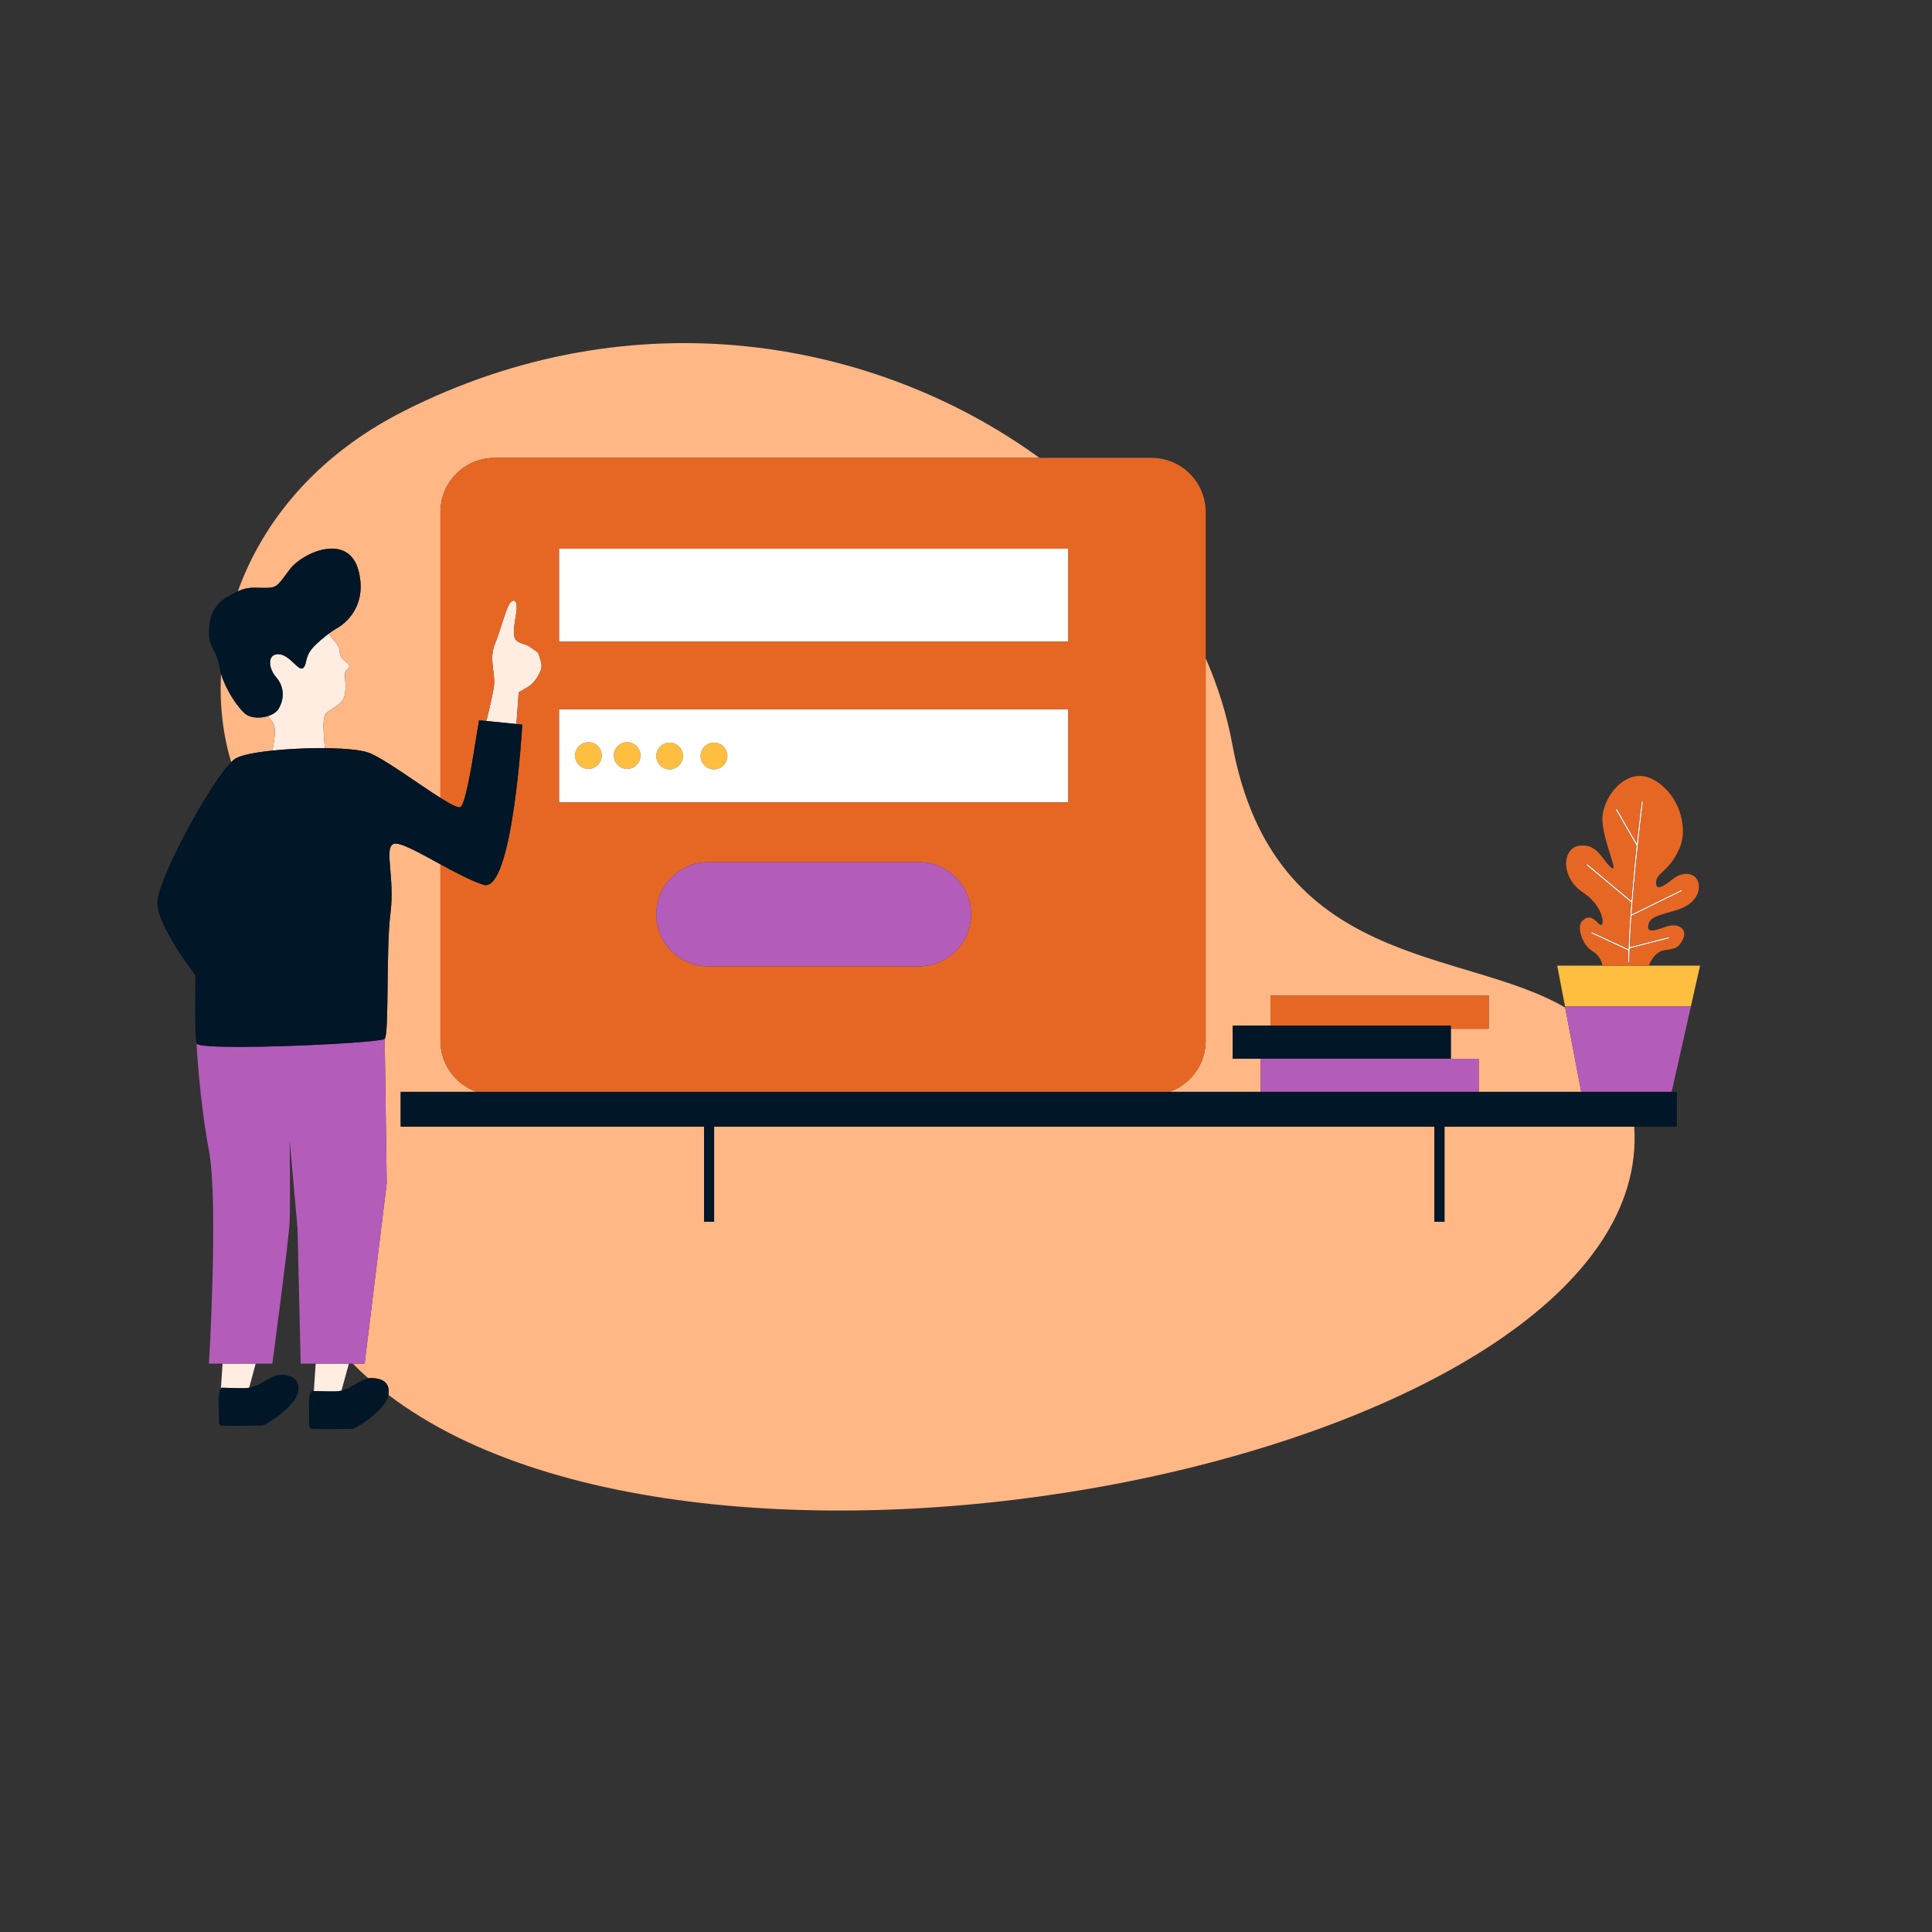<?xml version="1.0" standalone="no"?>
<svg version="1.1" id="Layer_1" xmlns="http://www.w3.org/2000/svg" xmlns:xlink="http://www.w3.org/1999/xlink" x="0px" y="0px" viewBox="0 0 595.28 595.28" enable-background="new 0 0 595.28 595.28" xml:space="preserve">
<rect x="0" y="0" width="595.28" height="595.28" fill="#333333" stroke="none"/>
<path id="color_x5F_7" fill="#FEBE40" d="M202.203,232.922c0-2.267,1.842-4.11,4.11-4.11s4.139,1.842,4.139,4.11
	c0,2.296-1.872,4.139-4.139,4.139C204.046,237.061,202.203,235.218,202.203,232.922z M193.246,236.918c2.268,0,4.11-1.87,4.11-4.139
	c0-2.267-1.843-4.109-4.11-4.109c-2.268,0-4.11,1.842-4.11,4.109C189.136,235.048,190.978,236.918,193.246,236.918z
	 M181.312,236.918c2.268,0,4.11-1.87,4.11-4.139c0-2.267-1.843-4.109-4.11-4.109c-2.268,0-4.139,1.842-4.139,4.109
	C177.173,235.048,179.044,236.918,181.312,236.918z M219.976,237.061c2.296,0,4.139-1.843,4.139-4.139
	c0-2.268-1.843-4.11-4.139-4.11c-2.268,0-4.11,1.843-4.11,4.11C215.866,235.218,217.709,237.061,219.976,237.061z M520.987,310.08
	l2.81-12.447l0.025-0.11l0,0h-15.79h-14.316H479.8l2.409,12.557L520.987,310.08L520.987,310.08z"></path>
<path id="color_x5F_6" fill="#FFFFFF" d="M502.138,292.223c-0.056,1.474-0.085,2.92-0.113,4.337H501.6
	c0.028-1.219,0.056-2.439,0.113-3.685l-11.452-5.33l0.17-0.368l11.31,5.244c0.17-4.62,0.481-9.525,0.85-14.343l-13.833-11.566
	l0.283-0.312l13.606,11.366c0.481-6.066,1.048-11.991,1.587-16.979l-6.406-11.141l0.369-0.198l6.123,10.63
	c0.822-7.568,1.503-12.841,1.531-12.954l0.397,0.057c-0.029,0.198-1.956,15.025-3.232,30.927l0.113,0.084l-0.113,0.143
	c-0.113,1.189-0.198,2.381-0.283,3.571l15.392-7.54l0.17,0.368l-15.591,7.626c-0.227,3.26-0.426,6.52-0.539,9.637l12.105-3.089
	l0.085,0.397L502.138,292.223z M172.241,197.688h156.926v-28.631H172.241V197.688z M172.241,247.179h156.926v-28.658H172.241
	V247.179z M219.976,228.812c2.296,0,4.139,1.842,4.139,4.11c0,2.296-1.843,4.139-4.139,4.139c-2.267,0-4.11-1.843-4.11-4.139
	C215.866,230.655,217.708,228.812,219.976,228.812z M206.313,228.812c2.268,0,4.139,1.842,4.139,4.11
	c0,2.296-1.872,4.139-4.139,4.139c-2.267,0-4.11-1.843-4.11-4.139C202.203,230.655,204.045,228.812,206.313,228.812z
	 M193.246,228.67c2.267,0,4.11,1.842,4.11,4.109c0,2.269-1.842,4.139-4.11,4.139s-4.11-1.87-4.11-4.139
	C189.136,230.512,190.978,228.67,193.246,228.67z M181.312,228.67c2.267,0,4.11,1.842,4.11,4.109c0,2.269-1.842,4.139-4.11,4.139
	s-4.139-1.87-4.139-4.139C177.173,230.512,179.044,228.67,181.312,228.67z"></path>
<path id="color_x5F_5" fill="#ffede1" d="M97.265,420.15h10.233l-2.294,8.349c-0.291,0.048-1.323,0.213-1.759,0.213
	c-0.482,0-1.984,0-2.324,0c-0.267,0-3.18-0.069-4.424-0.099L97.265,420.15z M100.099,230.511c-0.198-2.012-0.595-6.547-0.34-8.588
	c0.368-2.665,1.162-2.467,3.742-4.252c2.58-1.787,2.75-3.033,2.92-5.16c0.198-2.125-0.34-4.535-0.085-5.328
	c0.283-0.795,1.701-1.333,1.162-2.324c-0.539-0.964-2.665-1.588-2.807-3.912c-0.113-2.297-2.438-4.338-2.438-4.338
	c-0.254-0.507-0.564-0.958-0.902-1.409c-0.662,0.491-1.425,1.094-2.264,1.808c-0.109,0.093-0.215,0.183-0.326,0.28
	c-0.119,0.103-0.24,0.21-0.362,0.318c-0.264,0.235-0.535,0.479-0.814,0.735c-0.041,0.038-0.081,0.073-0.123,0.112
	c-3.997,3.742-2.58,5.868-3.997,7.313c-1.445,1.418-4.025-4.025-7.568-4.195c-1.107-0.053-1.852,0.336-2.274,0.986
	c-0.928,1.43-0.293,4.12,1.48,6.128c0.906,1.035,1.477,2.165,1.771,3.323c0.544,2.139,0.127,4.374-0.977,6.287
	c-0.148,0.254-0.338,0.485-0.545,0.705c-0.038,0.04-0.076,0.08-0.115,0.119c-0.216,0.214-0.45,0.415-0.713,0.595
	c-0.002,0.001-0.004,0.002-0.006,0.004c-0.249,0.169-0.521,0.318-0.803,0.457c-0.084,0.042-0.168,0.082-0.254,0.12
	c-0.271,0.121-0.549,0.232-0.84,0.326c-0.023,0.008-0.044,0.019-0.068,0.026c0.935,1.105,1.644,2.013,1.928,2.892
	c0.509,1.556-0.055,5.313-0.536,7.722c4.236-0.442,9.061-0.699,13.628-0.74C98.425,230.512,99.27,230.507,100.099,230.511z
	 M68.064,427.808c0.131-0.183,0.23-0.232,0.23-0.232s4.649,0.143,4.989,0.143s1.843,0,2.353,0c0.25,0,0.726-0.069,1.128-0.135
	l2.019-7.434H68.578L68.064,427.808z M159.825,213.334c0,0,2.126-1.219,3.232-1.928c1.106-0.708,2.523-2.409,3.43-4.535
	c0.907-2.098-0.085-3.458-0.34-4.792c-0.284-1.303-0.992-1.359-2.608-2.579c-1.587-1.218-3.09-1.02-4.422-2.154
	c-1.333-1.163-0.624-4.96-0.057-8.476c0.539-3.515-0.425-4.592-1.757-3.26c-1.333,1.332-3.033,8.589-4.791,12.728
	c-1.758,4.139-0.199,8.476-0.227,11.878c-0.029,1.955-1.332,7.594-2.437,11.932l9.269,0.927L159.825,213.334z"></path>
<path id="color_x5F_4" fill="#ffb785" d="M371.488,320.681c0,7.268-4.665,13.442-11.154,15.733h28.077V326.21h-8.618v-10.204
	h11.679v-9.242h67.238v10.205h-11.679v-0.963h0v0.963v9.241h8.589v10.204h31.578l-4.937-25.953
	c-31.611-18.581-89.759-11.545-102.581-81.195c-1.667-9.05-4.449-17.9-8.192-26.448V320.681z M445.076,347.129v29.311h-3.118
	v-29.311H220.033v29.311h-3.09v-29.311h-93.487v-10.715h23.4c-6.489-2.291-11.154-8.465-11.154-15.733v-54.373
	c-6.474-3.53-12.474-6.942-14.345-6.314c-3.203,1.048,0.368,10.29-1.049,21.316c-1.417,11.027-0.369,37.361-1.786,38.778
	c-0.03,0.03-0.086,0.061-0.165,0.093c0.081-0.032,0.138-0.063,0.168-0.094l0.624,44.532l-6.803,55.531h-3.638
	c1.529,1.555,3.121,3.065,4.774,4.534c0.232-0.049,0.453-0.083,0.649-0.083c2.069,0,6.321,0.396,5.557,5.161
	c-0.001,0.008-0.005,0.017-0.007,0.025c102.204,77.799,390.793,18.235,383.847-82.658H445.076z M81.276,181.132
	c4.252,0.085,4.167-0.623,8.079-5.783c3.912-5.158,18.142-11.48,21.175,0.709c3.005,12.19-6.321,17.264-6.321,17.264
	s-1.075,0.554-2.858,1.877c-0.662,0.491-1.425,1.094-2.264,1.808c-0.107,0.091-0.216,0.184-0.326,0.28
	c-0.119,0.104-0.24,0.21-0.362,0.318c-0.265,0.234-0.536,0.478-0.814,0.735c-0.042,0.038-0.081,0.073-0.123,0.112
	c-3.997,3.742-2.58,5.868-3.997,7.313c-1.445,1.418-4.025-4.025-7.568-4.195c-1.107-0.053-1.852,0.336-2.274,0.986
	c-0.929,1.43-0.294,4.121,1.48,6.129c0.068,0.078,0.121,0.159,0.185,0.238c-0.064-0.079-0.117-0.16-0.185-0.238
	c-1.773-2.008-2.408-4.698-1.48-6.128c0.422-0.65,1.167-1.039,2.274-0.986c3.543,0.17,6.123,5.613,7.568,4.195
	c1.417-1.445,0-3.571,3.997-7.313c0.042-0.039,0.082-0.074,0.123-0.112c0.279-0.256,0.55-0.5,0.814-0.735
	c0.122-0.108,0.243-0.215,0.362-0.318c0.111-0.097,0.217-0.187,0.326-0.28c0.839-0.714,1.602-1.317,2.264-1.808
	c0.338,0.451,0.648,0.902,0.902,1.409c0,0,2.325,2.041,2.438,4.338c0.142,2.324,2.268,2.948,2.807,3.912
	c0.539,0.991-0.879,1.529-1.162,2.324c-0.255,0.793,0.283,3.203,0.085,5.328c-0.17,2.127-0.34,3.373-2.92,5.16
	c-2.58,1.785-3.374,1.587-3.742,4.252c-0.255,2.041,0.142,6.576,0.34,8.588c-0.829-0.004-1.674,0.001-2.526,0.01
	c-4.567,0.041-9.392,0.298-13.628,0.74c0.481-2.409,1.045-6.166,0.536-7.722c-0.284-0.879-0.993-1.787-1.928-2.892
	c0.024-0.007,0.045-0.018,0.068-0.026c0.291-0.094,0.569-0.205,0.84-0.326c0.086-0.038,0.17-0.078,0.254-0.12
	c0.282-0.139,0.554-0.288,0.803-0.457c0.002-0.002,0.004-0.003,0.006-0.004c0.263-0.18,0.497-0.381,0.713-0.595
	c0.039-0.039,0.077-0.079,0.115-0.119c0.207-0.22,0.397-0.451,0.545-0.705c0.828-1.435,1.27-3.051,1.209-4.672
	c0.06,1.621-0.381,3.236-1.209,4.671c-0.148,0.254-0.338,0.485-0.545,0.705c-0.037,0.04-0.075,0.08-0.115,0.119
	c-0.216,0.214-0.45,0.415-0.713,0.595c-0.002,0.002-0.004,0.003-0.006,0.004c-0.249,0.169-0.521,0.318-0.803,0.457
	c-0.084,0.042-0.168,0.082-0.254,0.12c-0.271,0.121-0.55,0.232-0.84,0.326c-2.383,0.767-5.306,0.615-6.871-0.541
	c-2.204-1.672-6.123-7.329-7.64-12.5c-0.518,9.631,0.601,18.905,3.129,27.238c0.53-0.525,1.011-0.929,1.421-1.159
	c1.85-1.045,6.131-1.859,11.286-2.397c4.236-0.443,9.06-0.699,13.628-0.74c6.914-0.062,13.225,0.367,15.962,1.379
	c4.6,1.674,15.244,9.589,22.167,13.943v-88.069c0-9.241,7.483-16.696,16.696-16.696h167.876
	c-50.543-36.701-125.165-50.144-195.769-14.456c-27.297,13.796-43.577,34.314-51.222,55.558
	C76.326,180.834,77.93,181.066,81.276,181.132z M135.939,245.991c3.151,1.969,5.497,3.165,6.056,2.606
	C141.436,249.156,139.091,247.959,135.939,245.991z"></path>
<path id="color_x5F_3" fill="#e66724" d="M512.738,292.79c3.288-0.538,4.309-0.396,5.811-3.401s-1.361-5.272-5.329-3.827
	c-3.969,1.418-5.868,1.844-5.329-0.68s3.544-2.893,8.816-4.509c5.244-1.644,7.228-5.073,6.633-8.22
	c-0.624-3.118-4.507-3.94-7.739-1.417c-3.203,2.522-5.528,3.883-5.329,0.963c0.227-2.947,3.912-3.033,7.115-10.119
	c3.203-7.115-0.539-17.83-8.532-21.656c-7.994-3.827-15.647,6.207-15.109,13.237c0.539,7.058,5.272,16.271,2.608,14.088
	s-4.054-7.313-9.581-6.689c-5.528,0.595-6.066,9.751,0.964,14.399c7.03,4.649,6.888,11.82,4.847,9.639
	c-2.041-2.184-3.288-2.467-5.046-0.879c-1.786,1.559-0.284,7.229,3.146,9.354c2.295,1.418,2.891,3.345,3.033,4.45h14.316
	C508.036,297.512,509.453,293.356,512.738,292.79z M501.6,296.56c0.028-1.219,0.056-2.439,0.113-3.685l-11.452-5.33l0.17-0.368
	l11.31,5.244c0.17-4.62,0.481-9.525,0.85-14.343l-13.833-11.566l0.283-0.312l13.606,11.366c0.481-6.066,1.048-11.991,1.587-16.979
	l-6.406-11.141l0.369-0.198l6.123,10.63c0.822-7.568,1.503-12.841,1.531-12.954l0.397,0.057c-0.029,0.198-1.956,15.025-3.232,30.927
	l0.113,0.084l-0.113,0.143c-0.113,1.189-0.198,2.381-0.283,3.571l15.392-7.54l0.17,0.368l-15.591,7.626
	c-0.227,3.26-0.426,6.52-0.539,9.637l12.105-3.089l0.085,0.397l-12.217,3.118c-0.056,1.474-0.085,2.92-0.113,4.337L501.6,296.56
	L501.6,296.56z M447.031,316.006h-55.559v-9.242h67.238v10.205h-11.679L447.031,316.006L447.031,316.006z M371.488,320.681V157.775
	c0-9.241-7.483-16.696-16.696-16.696H152.398c-9.213,0-16.696,7.455-16.696,16.696v88.069c3.274,2.059,5.72,3.326,6.293,2.753
	c1.786-1.757,4.252-18.482,4.252-18.482l1.361-8.191l2.24,0.224c1.106-4.338,2.408-9.977,2.437-11.932
	c0.028-3.402-1.531-7.739,0.227-11.878c1.758-4.139,3.458-11.396,4.791-12.728c1.332-1.332,2.296-0.255,1.757,3.26
	c-0.567,3.516-1.276,7.313,0.057,8.476c1.332,1.134,2.835,0.936,4.422,2.154c1.616,1.22,2.324,1.276,2.608,2.579
	c0.255,1.334,1.247,2.694,0.34,4.792c-0.907,2.126-2.324,3.827-3.43,4.535c-1.106,0.709-3.232,1.928-3.232,1.928l-0.708,9.741
	l1.814,0.181c0,0-2.948,52.27-11.993,49.352c-3.773-1.215-8.625-3.787-13.236-6.301v54.374c0,7.268,4.665,13.442,11.154,15.733
	h213.478C366.823,334.123,371.488,327.949,371.488,320.681z M283.161,297.75h-64.913c-8.872,0-16.044-7.2-16.044-16.044
	c0-8.872,7.172-16.073,16.044-16.073h64.913c8.872,0,16.044,7.201,16.044,16.073C299.205,290.55,292.033,297.75,283.161,297.75z
	 M329.167,247.179H172.241v-28.658h156.926V247.179z M329.167,197.688H172.241v-28.631h156.926V197.688z"></path>
<path id="color_x5F_2" fill="#b45cba" d="M520.996,310.07l-5.933,26.344h-27.865l-5.009-26.33c0.006-0.005,0.012-0.008,0.018-0.013
	l0.002,0.009h38.778l0.003-0.014C520.992,310.067,520.994,310.069,520.996,310.07z M60.556,321.507
	c0.004,0.073,0.828,16.982,3.827,32.993c2.976,16.044,0,65.65,0,65.65h4.195h10.205h5.131c0,0,5.102-38.154,5.329-43.768
	c0.255-5.584,0-25.029,0-25.029l2.438,27.213l0.964,41.584h4.62h10.233h4.848l6.803-55.531l-0.624-44.532
	c-0.975,0.974-27.675,2.458-44.497,2.479C66.393,322.576,60.793,322.284,60.556,321.507z M455.62,326.21h-8.589l0,0h-58.62v10.204
	h67.209V326.21z M283.161,265.633h-64.913c-8.872,0-16.044,7.201-16.044,16.073c0,8.844,7.172,16.044,16.044,16.044h64.913
	c8.872,0,16.044-7.2,16.044-16.044C299.205,272.834,292.033,265.633,283.161,265.633z"></path>
<path id="color_x5F_1" fill="#011627" d="M515.063,336.414h1.616v10.715h-71.603v29.311h-3.118v-29.311H220.033v29.311h-3.09
	v-29.311h-93.487v-10.715h23.4h213.478h28.077h67.209h31.578H515.063z M83.715,220.174c0.282-0.139,0.554-0.288,0.803-0.457
	c0.002-0.001,0.004-0.002,0.006-0.004c0.263-0.18,0.497-0.381,0.713-0.595c0.04-0.039,0.078-0.079,0.115-0.119
	c0.207-0.22,0.397-0.451,0.545-0.705c1.104-1.913,1.521-4.148,0.977-6.287c-0.294-1.158-0.865-2.287-1.771-3.322
	c-1.774-2.008-2.409-4.699-1.48-6.129c0.422-0.65,1.167-1.039,2.274-0.986c3.543,0.17,6.123,5.613,7.568,4.195
	c1.417-1.445,0-3.571,3.997-7.313c0.042-0.039,0.081-0.074,0.123-0.112c0.278-0.257,0.549-0.501,0.814-0.735
	c0.122-0.108,0.243-0.214,0.362-0.318c0.11-0.096,0.219-0.189,0.326-0.28c0.839-0.714,1.602-1.317,2.264-1.808
	c1.783-1.323,2.858-1.877,2.858-1.877s9.326-5.074,6.321-17.264c-3.033-12.189-17.263-5.867-21.175-0.709
	c-3.912,5.16-3.827,5.868-8.079,5.783c-4.28-0.085-5.698-0.453-10.942,2.58c-5.244,3.004-6.038,7.369-5.953,11.65
	c0.087,4.252,2.326,4.79,3.29,10.403c0.992,5.584,5.613,12.444,8.079,14.314c1.565,1.156,4.488,1.308,6.871,0.541
	c0.29-0.094,0.569-0.205,0.84-0.326C83.547,220.256,83.631,220.216,83.715,220.174z M160.931,223.256l-1.814-0.181l-9.269-0.927
	l-2.24-0.224l-1.361,8.191c0,0-2.466,16.725-4.252,18.482c-0.573,0.573-3.019-0.693-6.293-2.753
	c-6.923-4.354-17.567-12.269-22.167-13.943c-2.737-1.012-9.048-1.441-15.962-1.379c-4.568,0.041-9.392,0.297-13.628,0.74
	c-5.155,0.538-9.436,1.352-11.286,2.397c-5.698,3.203-24.18,36.992-24.18,44.447c0,7.484,11.735,22.422,11.735,22.422
	s-0.369,18.482,0.34,20.977c0,0.001,0.002,0.002,0.002,0.003c0.237,0.777,5.837,1.069,13.472,1.059
	c16.822-0.021,43.52-1.505,44.494-2.479c1.417-1.417,0.369-27.751,1.786-38.778c1.417-11.026-2.154-20.268,1.049-21.316
	c1.871-0.628,7.871,2.784,14.345,6.314c4.611,2.514,9.463,5.087,13.236,6.301C157.983,275.526,160.931,223.256,160.931,223.256z
	 M101.121,428.712c-0.267,0-3.18-0.069-4.424-0.099c-0.341-0.008-0.565-0.014-0.565-0.014s-0.595,0.227-0.85,2.268
	c-0.227,2.012,0,5.811,0,6.889c0,1.076-0.198,2.381,0.85,2.494c1.049,0.141,11.395,0,12.416,0c0.992,0,10.403-5.755,11.14-10.488
	c0.764-4.765-3.488-5.161-5.557-5.161c-2.098,0-6.633,3.09-6.633,3.09l-2.211,0.794c0,0-0.034,0.006-0.083,0.014
	c-0.291,0.048-1.323,0.213-1.759,0.213C102.963,428.712,101.461,428.712,101.121,428.712z M73.283,427.719
	c-0.34,0-4.989-0.143-4.989-0.143s-0.099,0.049-0.23,0.232c-0.193,0.269-0.457,0.838-0.592,2.037c-0.255,2.04,0,5.839,0,6.917
	c0,1.076-0.227,2.381,0.822,2.494s11.424,0,12.416,0s10.403-5.755,11.169-10.518c0.737-4.761-3.515-5.158-5.585-5.158
	c-2.098,0-6.633,3.09-6.633,3.09l-2.211,0.793c0,0-0.311,0.06-0.686,0.121c-0.403,0.066-0.879,0.135-1.128,0.135
	C75.126,427.719,73.623,427.719,73.283,427.719z M447.031,326.21v-9.241v-0.963h-55.559h-11.679v10.204h8.618H447.031
	L447.031,326.21z"></path>
</svg>